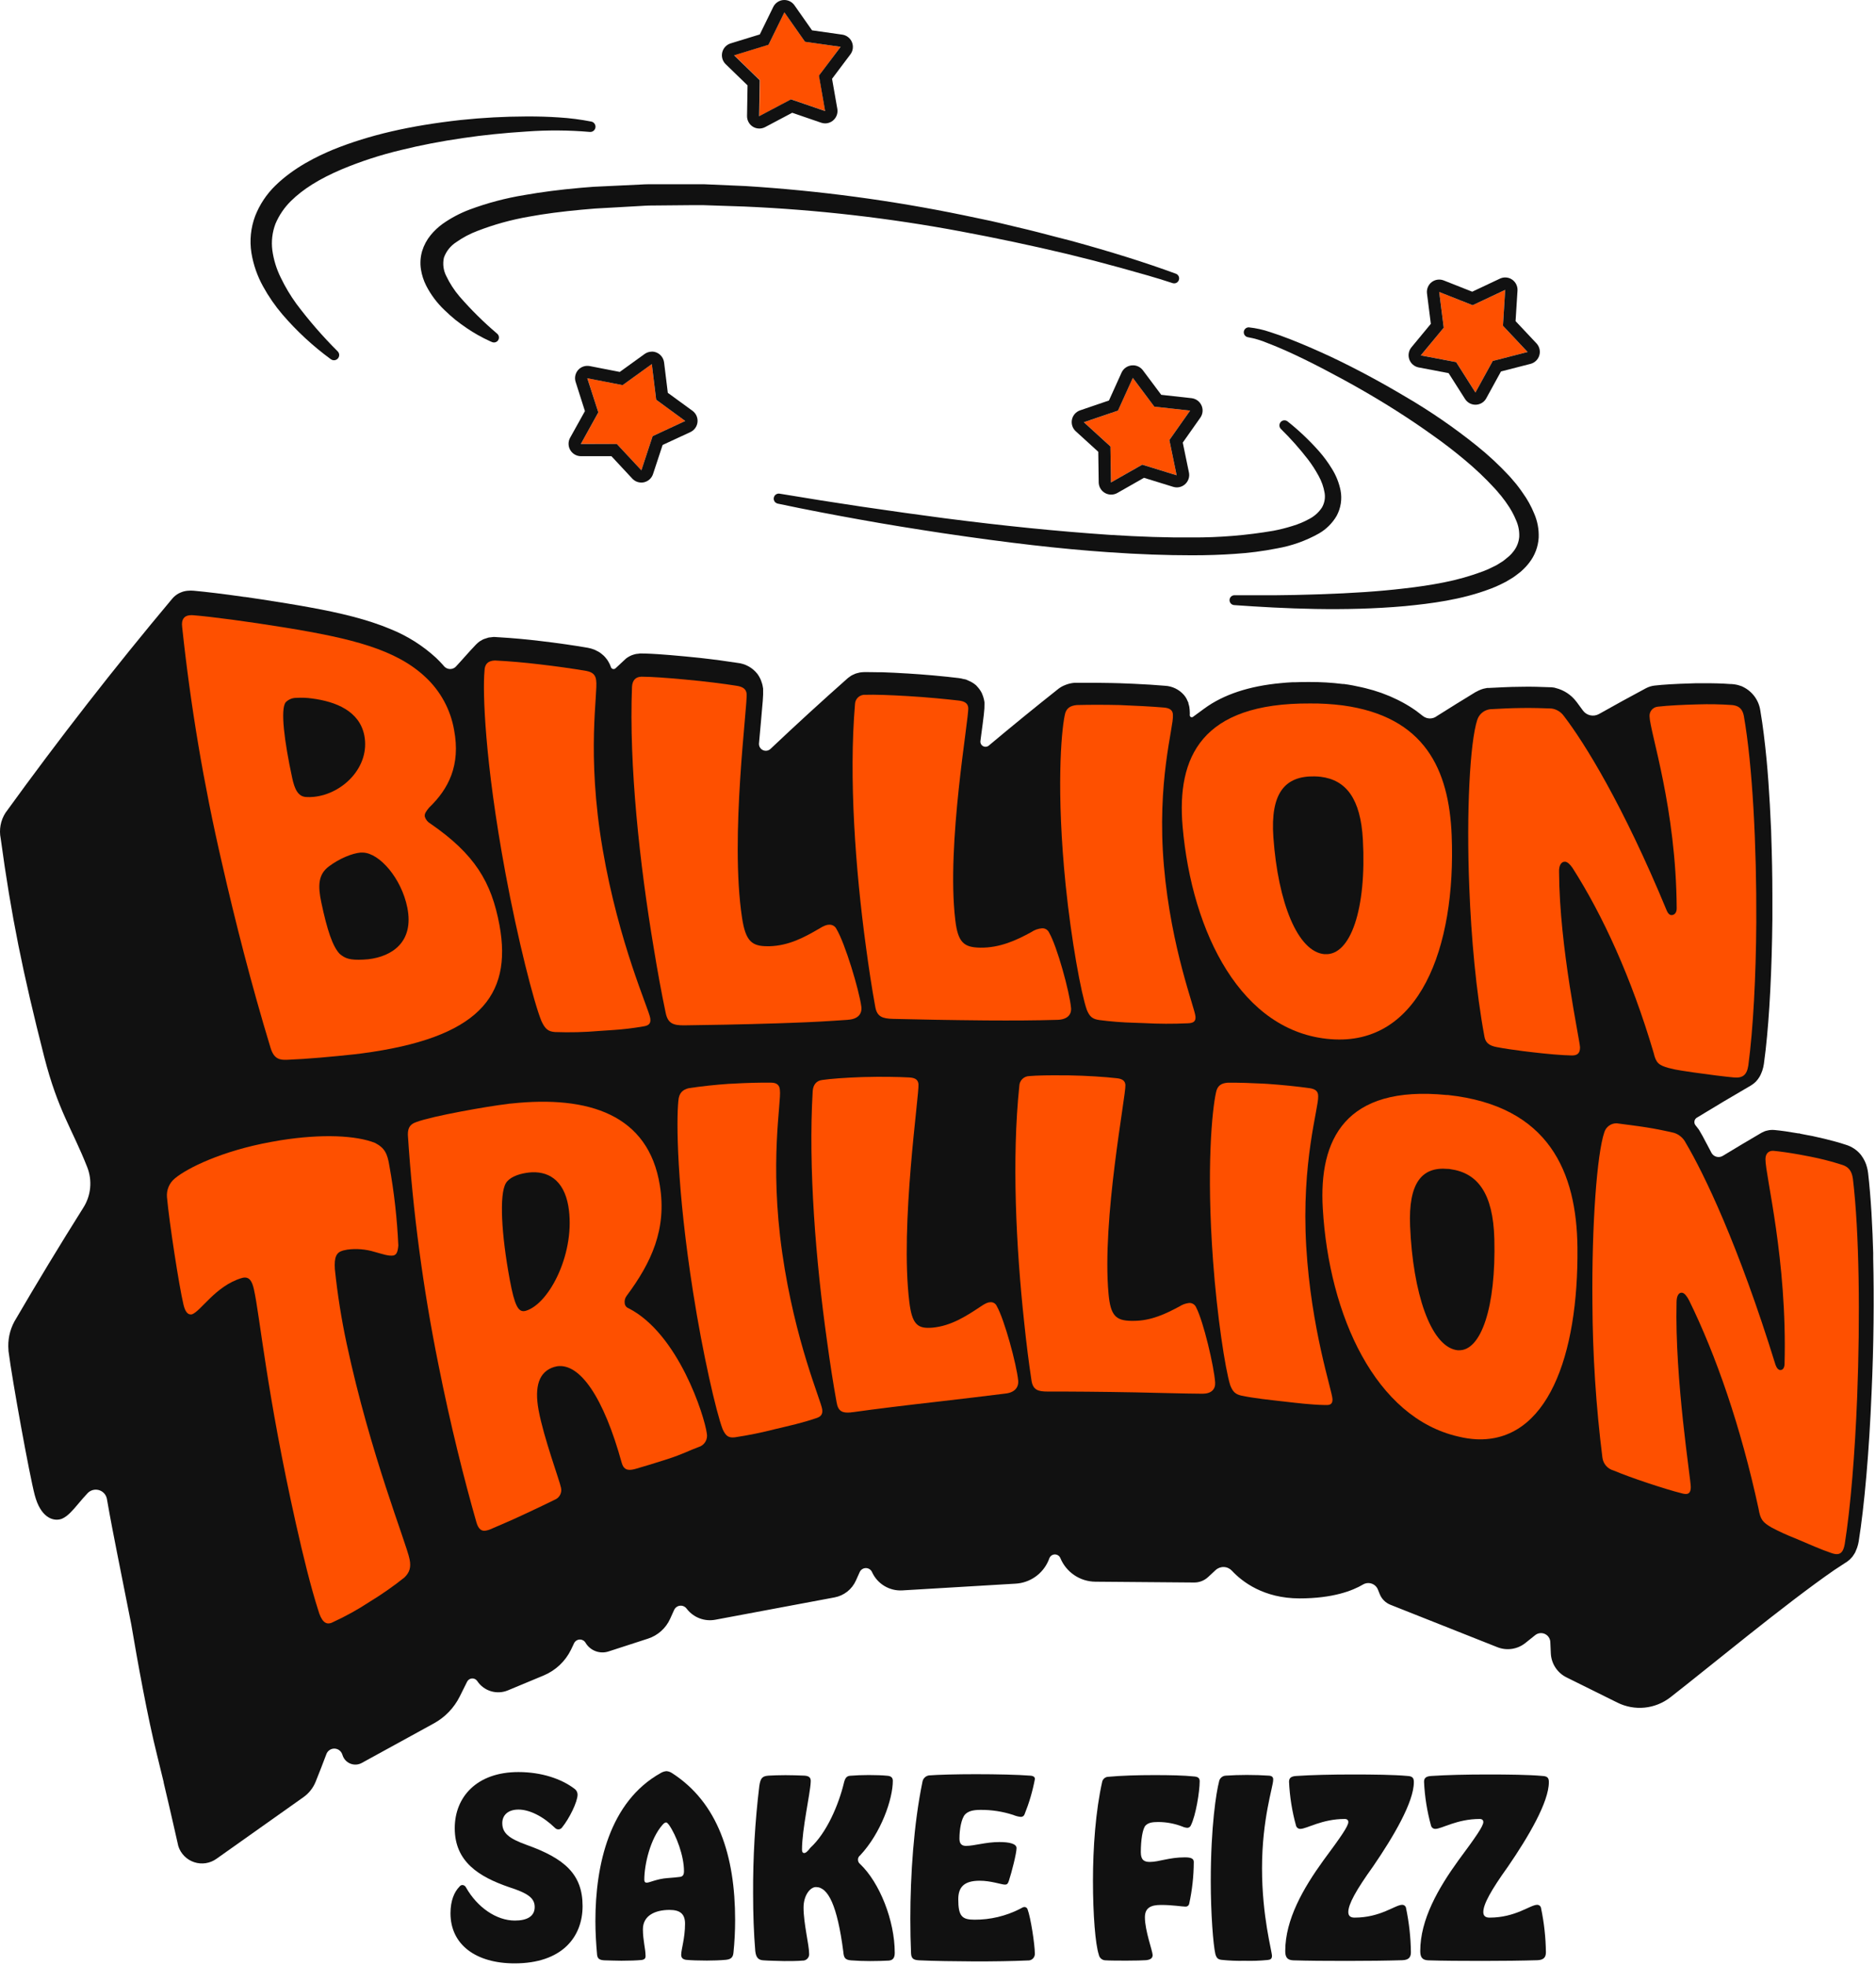 <svg width="313" height="328" viewBox="0 0 313 328" fill="none" xmlns="http://www.w3.org/2000/svg">
<path d="M86.507 301.923C84.647 301.923 83.803 302.959 83.803 304.182C83.803 305.876 84.969 306.772 87.839 307.808C94.174 310.072 97.2 312.693 97.2 318.018C97.2 323.23 93.729 327.586 85.86 327.586C79.364 327.586 75.162 324.437 75.162 319.231C75.162 317.091 75.81 315.641 76.654 314.791C76.708 314.71 76.78 314.643 76.865 314.594C76.949 314.546 77.044 314.517 77.141 314.511C77.269 314.516 77.394 314.557 77.501 314.628C77.608 314.699 77.693 314.799 77.747 314.915C79.643 318.262 82.834 320.443 85.901 320.443C87.973 320.443 89.211 319.717 89.211 318.184C89.211 316.651 87.999 315.858 84.953 314.874C79.907 313.138 75.872 310.636 75.872 305.031C75.872 299.825 79.545 295.665 86.487 295.665C90.362 295.665 93.672 296.799 95.847 298.452C96.005 298.561 96.134 298.705 96.224 298.874C96.314 299.042 96.362 299.23 96.365 299.421C96.365 300.633 94.993 303.415 93.775 304.912C93.706 305.008 93.615 305.087 93.51 305.143C93.404 305.199 93.288 305.23 93.169 305.233C93.064 305.232 92.959 305.21 92.862 305.168C92.766 305.126 92.678 305.066 92.605 304.99C90.579 303.021 88.32 301.923 86.507 301.923Z" fill="#111111"/>
<path d="M100.872 327.079C100.106 327.037 99.702 326.877 99.619 326.146C99.458 324.333 99.339 322.473 99.339 320.536C99.339 311.092 101.717 300.602 110.218 295.836C110.512 295.657 110.843 295.547 111.187 295.515C111.521 295.535 111.843 295.646 112.119 295.836C119.786 300.762 122.651 309.6 122.651 320.339C122.653 322.171 122.56 324.003 122.371 325.825C122.288 326.675 121.853 326.913 121.076 326.996C120.149 327.079 119.004 327.12 117.931 327.12C116.595 327.12 115.305 327.079 114.461 326.996C113.943 326.913 113.652 326.675 113.652 326.146C113.652 325.261 114.295 323.406 114.295 320.966C114.295 319.355 113.492 318.666 111.705 318.666C109.322 318.666 107.265 319.598 107.265 321.898C107.265 323.712 107.705 325.209 107.705 326.255C107.747 326.701 107.586 326.939 107.063 327.022C106.172 327.105 104.991 327.146 103.67 327.146C102.649 327.12 101.8 327.12 100.872 327.079ZM111.373 313.356C112.342 313.273 112.989 313.232 113.476 313.154C113.963 313.076 114.119 312.75 114.119 312.185C114.119 309.642 112.829 306.212 111.617 304.477C111.414 304.233 111.295 304.073 111.135 304.073C110.974 304.073 110.772 304.192 110.529 304.477C108.508 306.777 107.498 311.056 107.498 313.636C107.498 313.998 107.664 314.123 107.902 314.123C108.379 314.123 109.627 313.475 111.373 313.356Z" fill="#111111"/>
<path d="M127.386 327.079C126.577 327.037 126.137 326.675 126.013 325.525C125.769 322.619 125.65 319.308 125.65 315.957C125.621 309.954 125.967 303.956 126.686 297.996C126.888 296.623 127.204 296.344 128.24 296.261C129.007 296.219 130.012 296.183 131.064 296.183C132.115 296.183 133.136 296.219 134.172 296.261C134.939 296.302 135.343 296.546 135.26 297.354C135.182 299.25 133.809 305.181 133.809 308.611C133.809 308.979 133.928 309.175 134.172 309.175C134.415 309.175 134.737 308.937 135.208 308.29C137.912 305.829 139.927 301.146 140.818 297.411C141.02 296.608 141.3 296.323 141.854 296.281C142.782 296.204 143.875 296.162 144.963 296.162C146.133 296.162 147.263 296.204 148.029 296.281C148.677 296.323 148.962 296.608 148.962 297.131C148.962 300.156 147.024 305.808 143.512 309.564C143.396 309.646 143.301 309.756 143.238 309.883C143.175 310.011 143.144 310.152 143.15 310.294C143.15 310.435 143.183 310.574 143.246 310.7C143.309 310.825 143.4 310.935 143.512 311.02C146.74 314.086 149.283 320.422 149.283 325.83C149.283 326.68 148.962 327.084 148.247 327.125C147.403 327.167 146.392 327.203 145.18 327.203C144.144 327.203 143.041 327.167 141.994 327.084C140.948 327.001 140.782 326.597 140.699 325.628C139.694 317.884 138.156 314.853 136.14 314.853C135.172 314.853 134.068 316.226 134.068 318.283C134.068 320.909 134.996 324.54 134.996 325.913C135.018 326.07 135.004 326.231 134.956 326.382C134.909 326.533 134.828 326.672 134.719 326.788C134.611 326.904 134.479 326.995 134.331 327.053C134.183 327.112 134.025 327.136 133.866 327.125C133.017 327.203 131.965 327.203 130.836 327.203C129.567 327.157 128.313 327.157 127.386 327.079Z" fill="#111111"/>
<path d="M153.417 327.079C152.526 327.037 152.044 326.877 152.003 325.908C151.925 324.131 151.884 322.152 151.884 320.096C151.884 312.91 152.448 304.353 153.899 297.333C153.936 297.055 154.063 296.796 154.26 296.596C154.457 296.396 154.714 296.266 154.992 296.224C156.484 296.105 159.592 296.022 162.819 296.022C166.332 296.022 169.885 296.105 171.901 296.266C172.507 296.307 172.667 296.551 172.667 296.831C172.289 298.839 171.713 300.805 170.947 302.7C170.905 302.835 170.819 302.952 170.703 303.033C170.586 303.113 170.446 303.153 170.305 303.145C169.873 303.1 169.451 302.99 169.051 302.819C167.292 302.247 165.452 301.962 163.602 301.975C162.27 301.975 161.529 302.213 161.011 302.741C160.405 303.425 160.079 305.202 160.079 306.777C160.079 307.621 160.447 307.984 161.172 307.984C162.581 307.984 164.441 307.342 166.741 307.342C168.393 307.342 169.606 307.621 169.606 308.352C169.606 309.196 168.798 312.387 168.316 313.838C168.155 314.325 167.995 314.444 167.668 314.444C167.104 314.444 165.327 313.796 163.472 313.796C160.809 313.796 159.882 314.889 159.882 316.905C159.882 319.733 160.524 320.298 162.581 320.298C165.216 320.312 167.817 319.696 170.165 318.5C170.569 318.298 170.683 318.179 170.932 318.179C171.05 318.181 171.165 318.222 171.258 318.295C171.351 318.368 171.419 318.469 171.45 318.583C171.968 319.956 172.657 324.432 172.657 325.97C172.662 326.124 172.636 326.276 172.578 326.419C172.521 326.561 172.434 326.689 172.323 326.796C172.213 326.903 172.081 326.985 171.937 327.037C171.793 327.089 171.639 327.111 171.486 327.1C168.865 327.219 165.757 327.26 162.768 327.26C159.229 327.239 155.836 327.198 153.417 327.079Z" fill="#111111"/>
<path d="M184.494 327.079C184.215 327.087 183.941 326.994 183.726 326.815C183.51 326.637 183.367 326.386 183.323 326.11C182.759 324.411 182.355 319.531 182.355 313.796C182.355 308.31 182.795 302.135 183.909 297.219C183.976 296.997 184.114 296.803 184.3 296.665C184.487 296.527 184.713 296.452 184.945 296.452C187.126 296.25 189.83 296.173 192.534 296.173C195.124 296.173 197.455 296.209 199.357 296.411C200.04 296.494 200.16 296.815 200.16 297.219C200.16 298.877 199.517 302.954 198.668 304.606C198.616 304.713 198.535 304.803 198.436 304.866C198.336 304.93 198.221 304.966 198.103 304.969C197.823 304.952 197.549 304.883 197.295 304.767C195.995 304.261 194.613 304.001 193.218 304C192.208 304 191.607 304.125 191.146 304.565C190.628 305.083 190.338 307.026 190.338 309.046C190.338 310.336 190.902 310.662 191.83 310.662C193.384 310.662 195.021 309.896 197.683 309.896C198.719 309.896 199.175 310.098 199.175 310.662C199.167 313.019 198.909 315.369 198.403 317.671C198.371 317.804 198.293 317.921 198.183 318.003C198.074 318.084 197.939 318.124 197.802 318.117C197.238 318.117 195.622 317.837 193.726 317.837C191.99 317.837 191.021 318.319 191.021 319.909C191.021 322.126 192.311 325.556 192.311 326.203C192.311 326.721 191.949 326.97 191.223 327.053C190.819 327.094 189.327 327.131 187.913 327.131C186.499 327.131 185.017 327.12 184.494 327.079Z" fill="#111111"/>
<path d="M207.656 327.157C206.362 327.186 205.068 327.132 203.781 326.996C203.216 326.913 202.978 326.716 202.776 326.027C202.413 324.473 202.009 319.246 202.009 313.879C202.009 304.715 202.936 298.986 203.382 297.302C203.418 297.031 203.545 296.78 203.743 296.592C203.941 296.403 204.197 296.288 204.47 296.266C205.599 296.188 206.811 296.147 208.018 296.147C209.313 296.147 210.608 296.188 211.733 296.266C212.219 296.307 212.463 296.509 212.422 296.991C212.422 298.084 210.562 303.451 210.562 311.724C210.562 319.8 212.22 325.53 212.22 326.338C212.22 326.82 211.976 326.98 211.494 327.022C210.219 327.148 208.937 327.193 207.656 327.157Z" fill="#111111"/>
<path d="M215.768 327.079C214.732 327.037 214.437 326.514 214.437 325.525C214.437 320.277 217.426 315.071 220.814 310.388C223.72 306.471 224.958 304.689 224.958 304.011C224.958 303.689 224.756 303.493 224.352 303.493C220.56 303.493 218.016 305.145 216.965 305.145C216.803 305.152 216.645 305.104 216.513 305.011C216.382 304.917 216.285 304.782 216.24 304.627C215.575 302.23 215.182 299.766 215.069 297.281C215.069 296.634 215.431 296.354 216.359 296.313C218.7 296.152 222.212 296.069 225.683 296.069C229.154 296.069 232.584 296.111 234.806 296.313C235.692 296.354 235.894 296.675 235.894 297.349C235.894 300.659 232.506 306.43 229.071 311.439C226.206 315.433 224.958 317.733 224.958 319.023C224.958 319.629 225.279 319.951 225.994 319.951C230.356 319.951 232.775 317.816 233.946 317.816C234.105 317.814 234.259 317.87 234.378 317.974C234.498 318.079 234.574 318.224 234.594 318.381C235.1 320.798 235.371 323.258 235.402 325.727C235.402 326.53 235.075 327.017 233.987 327.058C231.527 327.136 228.092 327.177 224.746 327.177C221.399 327.177 218.089 327.157 215.768 327.079Z" fill="#111111"/>
<path d="M238.292 327.079C237.256 327.037 236.961 326.514 236.961 325.525C236.961 320.277 239.95 315.071 243.338 310.388C246.244 306.471 247.482 304.689 247.482 304.011C247.482 303.689 247.28 303.493 246.876 303.493C243.084 303.493 240.541 305.145 239.489 305.145C239.328 305.152 239.169 305.104 239.037 305.011C238.906 304.917 238.81 304.782 238.764 304.627C238.099 302.23 237.706 299.766 237.593 297.281C237.593 296.634 237.956 296.354 238.883 296.313C241.224 296.152 244.737 296.069 248.208 296.069C251.678 296.069 255.108 296.111 257.33 296.313C258.216 296.354 258.418 296.675 258.418 297.349C258.418 300.659 255.03 306.43 251.596 311.439C248.731 315.433 247.482 317.733 247.482 319.023C247.482 319.629 247.804 319.951 248.518 319.951C252.88 319.951 255.3 317.816 256.47 317.816C256.629 317.814 256.783 317.87 256.902 317.974C257.022 318.079 257.099 318.224 257.118 318.381C257.624 320.798 257.895 323.258 257.926 325.727C257.926 326.53 257.6 327.017 256.512 327.058C254.051 327.136 250.616 327.177 247.27 327.177C243.923 327.177 240.587 327.157 238.292 327.079Z" fill="#111111"/>
<path d="M312.532 209.982C312.532 209.66 312.532 209.35 312.532 209.034C312.501 207.977 312.465 206.941 312.424 205.925C312.372 204.672 312.311 203.463 312.242 202.299C312.092 199.864 311.906 197.637 311.678 195.694C311.638 195.392 311.581 195.093 311.507 194.798C311.328 194.079 311.01 193.403 310.569 192.809L310.496 192.7C309.84 191.886 308.951 191.291 307.948 190.995C307.43 190.814 306.777 190.628 306.104 190.441C305.01 190.141 303.778 189.845 302.477 189.566L301.488 189.379C301.161 189.312 300.825 189.244 300.504 189.187C300.409 189.173 300.316 189.145 300.229 189.105H300.048C298.494 188.83 297.105 188.633 296.064 188.54C295.835 188.519 295.604 188.519 295.375 188.54L295.142 188.571C294.998 188.592 294.856 188.623 294.717 188.664L294.453 188.742C294.315 188.794 294.182 188.856 294.054 188.928C294.003 188.946 293.955 188.968 293.909 188.996C291.743 190.26 289.588 191.545 287.444 192.85C287.286 192.947 287.11 193.01 286.927 193.036C286.744 193.062 286.557 193.051 286.379 193.002C286.2 192.954 286.033 192.869 285.889 192.754C285.744 192.639 285.625 192.495 285.537 192.332L285.423 192.109C285.211 191.695 285.004 191.306 284.812 190.944C284.766 190.861 284.724 190.778 284.677 190.7C284.491 190.343 284.31 190.016 284.159 189.716L284.092 189.586C283.854 189.167 283.647 188.804 283.46 188.493L282.875 187.737C282.801 187.642 282.748 187.532 282.72 187.415C282.692 187.298 282.689 187.176 282.711 187.058C282.733 186.94 282.779 186.827 282.848 186.728C282.916 186.629 283.005 186.546 283.108 186.483C286.109 184.649 289.126 182.854 292.158 181.096C292.174 181.085 292.19 181.073 292.205 181.059C292.449 180.914 292.675 180.74 292.878 180.541C292.924 180.499 292.967 180.454 293.008 180.407C293.179 180.228 293.332 180.032 293.463 179.821C293.515 179.749 293.562 179.671 293.608 179.593C293.729 179.375 293.832 179.148 293.919 178.915C293.956 178.822 293.997 178.733 294.028 178.635C294.147 178.275 294.235 177.906 294.292 177.532C294.396 176.786 294.494 175.978 294.588 175.175C295.24 169.398 295.624 161.788 295.712 153.339C295.712 152.039 295.712 150.749 295.712 149.464C295.712 146.061 295.639 142.73 295.53 139.559C295.53 138.808 295.473 138.067 295.442 137.337C295.401 136.301 295.349 135.265 295.292 134.301C295.147 131.644 294.966 129.121 294.748 126.8C294.603 125.281 294.446 123.849 294.277 122.506C294.194 121.848 294.111 121.216 294.023 120.604C293.914 119.879 293.805 119.18 293.696 118.532C293.571 117.693 293.243 116.897 292.741 116.213C292.239 115.529 291.579 114.978 290.816 114.606C290.718 114.559 290.625 114.507 290.521 114.466H290.485C290.256 114.381 290.022 114.31 289.785 114.253C289.478 114.187 289.167 114.145 288.853 114.129H288.656C287.402 114.031 285.807 113.984 284.066 113.999H282.927L282.144 114.025C279.554 114.098 277.482 114.222 276.083 114.383C275.565 114.439 275.062 114.594 274.602 114.839C271.98 116.241 269.371 117.674 266.774 119.138C266.331 119.384 265.813 119.458 265.318 119.347C264.824 119.236 264.387 118.948 264.091 118.537L264.029 118.449C263.656 117.931 263.324 117.481 263.055 117.128L263.003 117.066C262.15 115.938 260.936 115.137 259.563 114.797C259.487 114.77 259.409 114.748 259.33 114.73C259.154 114.699 258.993 114.678 258.812 114.663H258.558C257.848 114.631 257.087 114.606 256.289 114.59C255.491 114.574 254.564 114.559 253.699 114.59C252.715 114.59 251.751 114.626 250.793 114.668C249.969 114.699 249.145 114.74 248.316 114.787C248.244 114.787 248.177 114.787 248.109 114.787C247.718 114.843 247.335 114.947 246.969 115.098C246.777 115.174 246.59 115.264 246.41 115.367C246.327 115.414 246.244 115.44 246.167 115.486C244.022 116.792 241.884 118.118 239.753 119.465C239.418 119.729 239.004 119.873 238.577 119.873C238.15 119.873 237.736 119.729 237.401 119.465C237.054 119.185 235.847 118.268 235.847 118.31L235.785 118.263C235.031 117.756 234.245 117.297 233.433 116.89L233.091 116.719C232.299 116.329 231.487 115.983 230.656 115.683L230.496 115.621C229.607 115.306 228.703 115.036 227.787 114.813L227.165 114.668C226.212 114.45 225.238 114.258 224.222 114.124H224.031C222.183 113.894 220.323 113.783 218.462 113.792C217.654 113.792 216.84 113.792 216.022 113.834H215.582C214.963 113.865 214.347 113.911 213.732 113.974C208.438 114.455 204.133 115.88 200.952 118.206L199.025 119.62C198.973 119.653 198.914 119.672 198.852 119.673C198.791 119.675 198.73 119.659 198.677 119.629C198.623 119.599 198.579 119.554 198.55 119.501C198.52 119.447 198.505 119.386 198.507 119.325V119.278C198.521 119.106 198.521 118.933 198.507 118.76C198.505 118.524 198.484 118.289 198.445 118.056C198.442 118.035 198.442 118.014 198.445 117.994C198.402 117.781 198.347 117.572 198.279 117.367C198.279 117.336 198.279 117.299 198.279 117.263C198.214 117.098 198.14 116.937 198.056 116.781C198.025 116.719 198.005 116.647 197.968 116.584C197.849 116.367 197.708 116.163 197.549 115.973C197.153 115.514 196.668 115.14 196.125 114.873C195.581 114.606 194.988 114.452 194.383 114.419C192.881 114.29 191.151 114.176 189.037 114.082C188.333 114.051 187.592 114.02 186.799 113.994L185.354 113.958L183.09 113.927H182.997C182.142 113.927 181.303 113.927 180.484 113.927C180.163 113.927 179.837 113.927 179.521 113.927H179.236C178.774 113.969 178.319 114.071 177.884 114.233L177.703 114.305C177.319 114.45 176.958 114.649 176.63 114.896C172.707 118.004 168.823 121.171 164.98 124.396C164.848 124.508 164.685 124.577 164.513 124.594C164.342 124.611 164.169 124.576 164.017 124.493C163.866 124.41 163.743 124.283 163.665 124.129C163.587 123.975 163.558 123.801 163.581 123.63C163.628 123.272 163.664 123.008 163.664 122.977C164.125 119.558 164.285 118.315 164.254 117.507C164.254 117.393 164.254 117.284 164.254 117.175C164.189 116.697 164.058 116.23 163.866 115.787C163.866 115.73 163.824 115.678 163.799 115.626C163.627 115.28 163.409 114.96 163.151 114.673C163.065 114.562 162.971 114.456 162.871 114.357C162.496 114.026 162.066 113.761 161.602 113.575C161.452 113.512 161.322 113.435 161.162 113.378C161.001 113.321 160.913 113.336 160.799 113.305C160.517 113.226 160.23 113.169 159.939 113.134C158.903 113.005 157.39 112.844 155.676 112.689L153.521 112.513L151.386 112.368H151.345C149.863 112.274 148.465 112.207 147.258 112.166H146.708C145.994 112.166 145.377 112.134 144.849 112.14H144.186C143.927 112.145 143.669 112.169 143.414 112.212L143.232 112.264C143.042 112.302 142.855 112.354 142.673 112.419L142.502 112.502C142.323 112.574 142.15 112.659 141.984 112.756C141.925 112.795 141.868 112.836 141.813 112.88C141.695 112.954 141.583 113.035 141.476 113.124C137.118 116.982 132.809 120.926 128.551 124.956C128.383 125.114 128.172 125.217 127.944 125.252C127.717 125.287 127.484 125.253 127.276 125.153C127.069 125.053 126.896 124.893 126.782 124.693C126.667 124.493 126.616 124.263 126.634 124.034C126.743 122.791 126.847 121.635 126.945 120.589C127.246 117.273 127.365 115.984 127.323 115.155C127.321 115.112 127.321 115.068 127.323 115.025C127.323 114.906 127.323 114.797 127.287 114.694C127.168 113.875 126.849 113.097 126.36 112.43C125.953 111.913 125.446 111.484 124.869 111.169C124.292 110.854 123.657 110.659 123.003 110.596C121.537 110.363 119.221 110.042 116.787 109.772L116.336 109.726L114.316 109.524C112.445 109.347 110.959 109.223 109.752 109.145H109.721L108.684 109.083C107.975 109.047 107.384 109.031 106.887 109.031H106.84C106.757 109.031 106.685 109.031 106.602 109.063C106.44 109.069 106.279 109.087 106.12 109.114C105.996 109.14 105.877 109.176 105.758 109.208C105.638 109.239 105.524 109.275 105.41 109.322C105.306 109.363 105.204 109.41 105.105 109.461C104.987 109.519 104.873 109.583 104.763 109.653C104.67 109.715 104.576 109.777 104.488 109.845L104.447 109.876L102.696 111.508C102.639 111.56 102.57 111.598 102.495 111.617C102.421 111.637 102.342 111.638 102.267 111.62C102.192 111.602 102.122 111.566 102.064 111.515C102.006 111.464 101.962 111.399 101.934 111.326C101.888 111.197 101.841 111.067 101.784 110.933C101.727 110.798 101.701 110.767 101.66 110.679C101.618 110.591 101.525 110.425 101.447 110.295C101.37 110.166 101.333 110.119 101.271 110.031C101.209 109.943 101.08 109.783 100.971 109.658C100.862 109.534 100.826 109.493 100.738 109.41C100.61 109.288 100.475 109.174 100.334 109.068C100.24 108.995 100.152 108.923 100.049 108.855C99.866 108.741 99.675 108.639 99.479 108.55C99.375 108.503 99.287 108.446 99.178 108.399C98.831 108.263 98.472 108.159 98.106 108.089C95.785 107.685 93.06 107.291 90.18 106.954C87.792 106.664 85.518 106.462 83.326 106.332C83.073 106.332 82.808 106.291 82.549 106.281H82.301C82.127 106.293 81.954 106.315 81.783 106.348C81.684 106.348 81.576 106.348 81.477 106.389C81.301 106.433 81.128 106.489 80.959 106.555C80.876 106.586 80.783 106.602 80.705 106.638C80.512 106.724 80.326 106.826 80.151 106.944C80.115 106.944 80.068 106.985 80.032 107.011C79.825 107.157 79.632 107.321 79.457 107.503C79.436 107.527 79.413 107.549 79.389 107.571C77.913 109.125 77.478 109.695 76.017 111.269C75.882 111.394 75.724 111.489 75.551 111.55C75.378 111.61 75.194 111.635 75.011 111.623C74.829 111.61 74.65 111.56 74.487 111.476C74.325 111.392 74.18 111.276 74.064 111.135L73.893 110.933C73.536 110.534 73.157 110.145 72.764 109.767C70.539 107.721 67.962 106.095 65.159 104.965C61.279 103.333 56.761 102.261 51.69 101.339C50.426 101.105 49.1 100.883 47.789 100.665C46.364 100.432 44.966 100.209 43.608 100.002L40.894 99.603H40.806C37.231 99.085 34.201 98.733 32.383 98.567C32.023 98.529 31.66 98.529 31.3 98.567H31.264C30.998 98.594 30.736 98.648 30.481 98.728C30.347 98.769 30.222 98.831 30.088 98.883C29.953 98.935 29.896 98.966 29.808 99.013C29.643 99.104 29.486 99.208 29.337 99.323L29.233 99.401C29.06 99.542 28.901 99.698 28.756 99.867C19.128 111.351 9.848 123.265 0.917 135.612C0.1 136.884 -0.186 138.426 0.119 139.907C1.855 152.707 3.797 162.291 7.372 176.314C9.682 185.333 12.034 188.333 14.557 194.746C14.985 195.84 15.15 197.02 15.039 198.19C14.927 199.36 14.542 200.487 13.915 201.48C9.988 207.721 6.151 214.057 2.404 220.487C1.614 221.945 1.27 223.602 1.414 225.253C1.414 225.367 1.414 225.486 1.445 225.606C2.005 230.076 4.916 246.151 5.802 249.477C6.766 253.103 8.755 253.87 10.164 253.46C10.247 253.434 10.328 253.403 10.408 253.367C11.35 252.937 12.153 251.979 13.086 250.875C13.557 250.311 14.08 249.699 14.64 249.109C14.882 248.864 15.186 248.689 15.52 248.605C15.854 248.521 16.205 248.529 16.535 248.63C16.864 248.731 17.16 248.92 17.389 249.177C17.619 249.434 17.773 249.749 17.836 250.088C17.971 250.839 18.116 251.642 18.271 252.533C18.67 254.771 20.084 261.92 21.898 271.017C22.934 277.14 24.628 286.558 26.203 292.826C26.56 294.251 26.938 295.8 27.306 297.338V297.421C28.575 302.747 29.735 307.989 29.751 308.025C29.95 308.65 30.293 309.219 30.754 309.684C31.215 310.15 31.78 310.5 32.403 310.705C33.025 310.911 33.687 310.965 34.335 310.865C34.982 310.765 35.597 310.513 36.128 310.129L50.633 299.851C51.539 299.208 52.242 298.32 52.659 297.292C53.177 296.028 53.861 294.24 54.461 292.66C54.561 292.393 54.74 292.163 54.974 292C55.209 291.837 55.487 291.75 55.772 291.75C56.057 291.75 56.336 291.837 56.57 292C56.804 292.163 56.983 292.393 57.083 292.66L57.228 293.054C57.349 293.341 57.529 293.599 57.756 293.812C57.983 294.025 58.251 294.188 58.545 294.291C58.838 294.395 59.15 294.436 59.46 294.412C59.77 294.388 60.072 294.299 60.346 294.152L72.396 287.542C74.263 286.516 75.77 284.943 76.716 283.035L77.934 280.59C78.01 280.436 78.125 280.304 78.268 280.208C78.412 280.113 78.577 280.057 78.749 280.046C78.921 280.035 79.093 280.069 79.247 280.146C79.401 280.222 79.532 280.338 79.628 280.481C80.167 281.293 80.972 281.893 81.905 282.176C82.838 282.46 83.841 282.41 84.741 282.035L90.709 279.549C92.699 278.718 94.319 277.192 95.267 275.254L95.785 274.161C95.871 273.985 96.003 273.836 96.167 273.729C96.331 273.623 96.521 273.562 96.717 273.555C96.912 273.547 97.106 273.593 97.278 273.687C97.45 273.781 97.593 273.92 97.692 274.089C98.07 274.731 98.656 275.225 99.353 275.49C100.05 275.754 100.816 275.774 101.525 275.544L108.115 273.405C108.927 273.141 109.675 272.71 110.311 272.14C110.947 271.57 111.457 270.873 111.808 270.095L112.466 268.639C112.549 268.445 112.682 268.276 112.85 268.149C113.019 268.022 113.217 267.941 113.427 267.915C113.636 267.888 113.849 267.916 114.044 267.997C114.239 268.078 114.409 268.208 114.538 268.375L114.647 268.509C115.199 269.198 115.928 269.724 116.755 270.03C117.583 270.337 118.478 270.413 119.346 270.25L139.238 266.525C140.015 266.379 140.745 266.046 141.366 265.557C141.986 265.067 142.479 264.434 142.802 263.712L143.429 262.319C143.515 262.115 143.659 261.941 143.844 261.819C144.028 261.696 144.244 261.631 144.465 261.631C144.687 261.631 144.903 261.696 145.087 261.819C145.271 261.941 145.416 262.115 145.501 262.319C145.939 263.275 146.655 264.077 147.557 264.619C148.458 265.161 149.502 265.417 150.552 265.355L169.455 264.23C170.637 264.161 171.776 263.763 172.744 263.081C173.711 262.399 174.469 261.461 174.931 260.371L175.092 259.962C175.167 259.782 175.294 259.629 175.456 259.522C175.619 259.414 175.809 259.357 176.003 259.357C176.198 259.357 176.388 259.414 176.551 259.522C176.713 259.629 176.84 259.782 176.915 259.962C177.392 261.119 178.199 262.11 179.235 262.811C180.272 263.512 181.492 263.892 182.743 263.904L199.217 264.039C200.089 264.049 200.931 263.722 201.569 263.127L202.817 261.967C203.003 261.794 203.221 261.661 203.459 261.573C203.697 261.486 203.95 261.446 204.203 261.457C204.457 261.467 204.705 261.528 204.935 261.635C205.165 261.742 205.371 261.893 205.542 262.081C207.241 263.899 210.831 266.691 216.825 266.691C222.383 266.691 225.668 265.406 227.408 264.376C227.624 264.247 227.866 264.167 228.116 264.141C228.366 264.116 228.619 264.145 228.856 264.227C229.094 264.309 229.311 264.441 229.492 264.615C229.673 264.79 229.814 265.001 229.905 265.235L230.201 265.976C230.362 266.378 230.603 266.742 230.909 267.047C231.216 267.353 231.581 267.593 231.983 267.753L249.839 274.835C250.61 275.139 251.447 275.233 252.265 275.11C253.084 274.986 253.856 274.648 254.502 274.13L256.108 272.845C256.332 272.657 256.604 272.536 256.894 272.496C257.184 272.455 257.479 272.498 257.746 272.618C258.013 272.738 258.24 272.931 258.402 273.175C258.564 273.418 258.654 273.703 258.662 273.995L258.745 275.845C258.78 276.683 259.039 277.497 259.494 278.202C259.949 278.907 260.585 279.478 261.335 279.854L269.851 284.076C271.257 284.778 272.833 285.068 274.397 284.912C275.961 284.756 277.449 284.161 278.689 283.196C285.097 278.217 297.794 267.655 306.047 261.956C306.767 261.485 307.492 261.003 308.207 260.542L308.357 260.423L308.549 260.267L308.637 260.195L308.746 260.076C308.857 259.973 308.961 259.862 309.056 259.744C309.124 259.661 309.181 259.558 309.248 259.464C309.315 259.371 309.414 259.226 309.486 259.092C309.559 258.957 309.637 258.765 309.709 258.573C309.782 258.382 309.807 258.356 309.849 258.232C309.964 257.894 310.053 257.547 310.113 257.195C311.061 251.243 311.859 242.219 312.263 232.33C312.62 224.43 312.698 216.726 312.532 209.982ZM151.723 196.787C151.831 196.946 151.962 197.087 152.112 197.207C151.963 197.086 151.832 196.945 151.723 196.787C151.723 197.082 151.682 197.378 151.666 197.668C151.687 197.378 151.702 197.082 151.723 196.787Z" fill="#111111"/>
<path d="M299.654 191.741H299.711L300.105 191.809L299.317 191.674L299.654 191.741Z" fill="#111111"/>
<path d="M291.676 176.957C291.78 176.2 291.873 175.402 291.966 174.558C291.873 175.397 291.78 176.2 291.676 176.957Z" fill="#111111"/>
<path d="M259.014 117.434C258.947 117.434 258.874 117.434 258.801 117.403L259.014 117.434Z" fill="#111111"/>
<path d="M223.73 116.843H224.005L223.585 116.802L223.73 116.843Z" fill="#111111"/>
<path d="M106.913 112.109C106.946 112.106 106.978 112.106 107.011 112.109C106.888 112.115 106.767 112.136 106.649 112.171C106.735 112.144 106.823 112.123 106.913 112.109Z" fill="#111111"/>
<path d="M82.544 109.389C82.386 109.404 82.23 109.433 82.078 109.477C82.23 109.432 82.386 109.402 82.544 109.389Z" fill="#111111"/>
<path d="M289.449 117.714C290.241 117.895 290.759 118.408 290.956 119.48C292.407 127.733 293.09 141.186 293.028 153.894C292.971 162.923 292.51 171.704 291.697 177.775C291.453 179.365 290.77 179.909 289.262 179.77C287.755 179.63 285.05 179.293 282.642 178.946C281.937 178.842 281.258 178.749 280.632 178.645C279.885 178.536 279.145 178.386 278.414 178.195C276.746 177.728 276.285 177.35 275.902 175.667C272.193 163.115 267.396 152.681 262.366 144.812C261.905 144.149 261.521 143.828 261.159 143.776C260.382 143.735 260.086 144.559 260.122 145.465C260.169 158.084 263.619 173.683 263.619 174.77C263.619 175.858 263.039 176.138 262.122 176.097C260.604 176.071 258.169 175.858 255.807 175.579L254.15 175.382C252.471 175.169 250.912 174.936 249.7 174.703C248.487 174.47 247.85 173.999 247.669 172.957C246.27 165.399 245.472 156.479 245.146 148.138C244.628 135.415 245.26 123.837 246.467 120.123C246.618 119.646 246.902 119.224 247.288 118.906C247.673 118.588 248.141 118.388 248.638 118.33C250.238 118.237 252.077 118.149 253.922 118.128C255.683 118.102 257.439 118.159 258.801 118.211C258.888 118.218 258.975 118.23 259.06 118.247C259.816 118.406 260.484 118.845 260.931 119.475C264.313 123.873 270.773 134.224 278.119 152.008C278.337 152.453 278.544 152.635 278.808 152.681C279.368 152.718 279.751 152.282 279.746 151.568C279.658 134.809 275.275 122.153 275.218 119.517C275.193 119.116 275.326 118.722 275.59 118.42C275.854 118.118 276.227 117.933 276.627 117.905C278.3 117.714 280.772 117.589 283.258 117.527C285.144 117.466 287.032 117.5 288.915 117.631C289.095 117.644 289.273 117.671 289.449 117.714Z" fill="#FE5000"/>
<path d="M273.488 187.918C273.907 187.975 274.332 188.043 274.752 188.11C276.394 188.369 278.041 188.716 279.316 189.016C279.734 189.152 280.121 189.369 280.455 189.655C280.788 189.942 281.061 190.292 281.258 190.685C284.294 195.813 290.024 207.65 296.23 227.704C296.432 228.258 296.639 228.486 296.924 228.579C297.406 228.657 297.722 228.284 297.742 227.59C298.209 210.178 294.531 196.145 294.556 193.399C294.556 192.498 295.074 191.949 295.919 192.016C297.038 192.12 298.54 192.337 300.151 192.622C300.778 192.736 301.42 192.855 302.063 192.985C303.831 193.333 305.578 193.783 307.295 194.332C308.331 194.637 308.968 195.29 309.15 196.709C310.217 205.63 310.372 219.824 309.859 233.045C309.492 242.447 308.761 251.497 307.787 257.615C307.564 258.889 307.114 259.402 306.233 259.294C305.977 259.258 305.727 259.192 305.487 259.097C304.047 258.625 301.654 257.579 299.467 256.646C298.152 256.132 296.867 255.544 295.618 254.885C294.106 254.02 293.702 253.543 293.401 251.709C290.402 237.867 286.283 226.092 281.833 217.001C281.409 216.188 281.051 215.778 280.678 215.695C280.005 215.602 279.73 216.359 279.725 217.25C279.404 230.237 282.134 246.99 282.098 248.119C282.098 249.067 281.709 249.321 281.124 249.264C280.975 249.249 280.827 249.222 280.683 249.181C279.28 248.84 277.026 248.145 274.85 247.42C272.674 246.695 270.706 245.975 269.204 245.348C268.718 245.213 268.284 244.937 267.954 244.555C267.625 244.174 267.417 243.703 267.354 243.203C266.279 234.64 265.722 226.02 265.686 217.389C265.562 204.304 266.448 192.524 267.67 188.923C267.803 188.48 268.078 188.093 268.452 187.822C268.827 187.55 269.28 187.409 269.742 187.421C270.929 187.592 272.193 187.732 273.488 187.918Z" fill="#FE5000"/>
<path d="M242.204 139.378C241.758 128.416 237.759 119.558 224.015 117.693C222.218 117.465 220.408 117.357 218.597 117.372C200.429 117.263 196.321 126.329 197.31 137.897C198.864 155.701 207.153 172.253 222.031 173.387C236.769 174.537 242.955 158.24 242.204 139.378ZM221.073 159.198H220.959C216.519 158.794 213.23 150.625 212.453 139.668C211.935 132.265 214.431 129.452 219.306 129.541C219.664 129.541 220.006 129.572 220.342 129.608C224.575 130.126 227.009 133.234 227.388 140.093C228.025 151.63 225.341 159.462 221.073 159.198Z" fill="#FE5000"/>
<path d="M263.189 208.158C263.06 195.59 258.48 184.53 241.587 182.702H241.385C224.419 181.018 220.016 190.125 220.7 201.631C221.736 219.508 229.506 236.567 243.338 239.691C244.316 239.934 245.315 240.085 246.322 240.142C258.169 240.67 263.371 226.227 263.189 208.158ZM243.317 225.3C243.18 225.289 243.043 225.27 242.908 225.243C238.686 224.414 235.744 215.789 235.267 204.594C234.961 197.341 237.241 194.642 241.561 195.031C241.696 195.031 241.831 195.031 241.97 195.072C246.55 195.689 249.119 199.123 249.321 206.697C249.622 218.084 247.099 225.507 243.317 225.284V225.3Z" fill="#FE5000"/>
<path d="M194.218 118.056C195.186 118.144 195.715 118.512 195.694 119.335C195.85 121.221 192.964 130.359 194.197 144.517C195.399 158.328 199.377 168.238 199.46 169.621C199.522 170.45 199.087 170.704 198.17 170.735C195.731 170.849 193.288 170.838 190.85 170.704L189.224 170.647C187.276 170.597 185.333 170.444 183.401 170.191C182.308 170.03 181.811 169.673 181.329 168.492C180.376 165.783 178.739 156.877 177.801 147.698C176.216 132.017 177.045 122.236 177.64 119.366C177.837 118.128 178.609 117.74 179.656 117.636C181.904 117.579 184.318 117.584 186.768 117.636C189.343 117.74 191.949 117.864 194.218 118.056Z" fill="#FE5000"/>
<path d="M210.836 180.806L211.52 180.847C213.965 181.018 216.416 181.267 218.555 181.567C219.477 181.717 219.954 182.085 219.928 182.93C220.026 184.826 217.105 193.808 217.939 207.992C218.757 221.824 222.254 232.024 222.316 233.428C222.352 234.2 221.99 234.464 221.239 234.423H220.907C218.716 234.376 216.447 234.096 214.172 233.837C211.774 233.563 209.381 233.319 207.179 232.874C206.143 232.64 205.687 232.262 205.242 231.081C204.407 228.361 203.055 219.508 202.392 210.391C201.247 194.85 202.247 185.167 202.874 182.323C203.092 181.096 203.827 180.728 204.806 180.65C206.744 180.624 208.79 180.702 210.836 180.806Z" fill="#FE5000"/>
<path d="M147.346 115.947C148.547 115.984 149.936 116.051 151.417 116.139C154.609 116.32 157.965 116.657 159.861 116.875C161.094 116.999 161.472 117.439 161.545 118.071C161.711 119.724 157.867 140.839 159.385 153.515C159.825 157.292 160.846 158.064 163.529 158.116C166.819 158.167 169.611 156.867 172.056 155.525C172.593 155.155 173.219 154.934 173.869 154.883C174.115 154.872 174.358 154.936 174.566 155.065C174.775 155.194 174.94 155.384 175.04 155.608C176.376 157.924 178.438 165.451 178.697 168.15C178.811 169.31 178.045 170.118 176.423 170.16C172.652 170.274 168.917 170.284 164.508 170.258C158.628 170.207 152.961 170.103 148.998 169.999C147.283 169.948 146.325 169.683 146.03 167.974C145.47 164.917 144.952 161.504 144.476 157.95C142.714 144.999 141.611 129.774 142.652 117.481C142.658 117.262 142.709 117.047 142.802 116.848C142.894 116.65 143.026 116.472 143.19 116.327C143.353 116.181 143.545 116.071 143.752 116.002C143.96 115.933 144.18 115.907 144.398 115.927C145.123 115.901 146.139 115.911 147.346 115.947Z" fill="#FE5000"/>
<path d="M177.615 179.422H178.298C181.287 179.469 184.447 179.687 186.214 179.889C187.369 179.982 187.716 180.407 187.768 181.018C187.887 182.671 183.81 203.506 184.955 215.892C185.287 219.581 186.23 220.332 188.732 220.384H189.099C192.099 220.384 194.528 219.182 196.766 217.99C197.256 217.667 197.815 217.465 198.398 217.4C198.648 217.386 198.895 217.45 199.106 217.584C199.317 217.718 199.481 217.914 199.574 218.146C200.781 220.456 202.558 227.988 202.739 230.651C202.817 231.786 202.113 232.532 200.667 232.542C197.005 232.516 193.534 232.392 189.384 232.314C183.857 232.211 178.547 232.169 174.828 232.179C173.222 232.179 172.331 231.946 172.092 230.289C171.642 227.336 171.232 224.041 170.875 220.596C169.518 208.054 168.803 193.28 170.067 181.189C170.079 180.753 170.258 180.339 170.568 180.032C170.878 179.725 171.294 179.549 171.73 179.542C172.978 179.433 175.144 179.386 177.615 179.422Z" fill="#FE5000"/>
<path d="M107.022 112.906C108.607 112.906 111.249 113.093 114.238 113.373C117.486 113.658 120.905 114.103 122.822 114.409C124.075 114.585 124.469 115.046 124.567 115.709C124.79 117.393 121.744 139.575 123.801 153.091C124.397 157.09 125.464 157.893 128.126 157.877H128.406C131.623 157.784 134.239 156.37 136.581 154.997C137.477 154.443 137.928 154.292 138.311 154.287C138.569 154.266 138.827 154.324 139.051 154.454C139.276 154.583 139.455 154.778 139.565 155.013C140.994 157.39 143.336 165.166 143.709 167.963C143.864 169.176 143.129 170.036 141.518 170.144C138.409 170.378 135.612 170.538 131.97 170.662L129.613 170.745C123.744 170.932 118.082 171.03 114.124 171.077C112.414 171.077 111.44 170.828 111.067 169.005C110.373 165.72 109.7 162.027 109.073 158.183C106.726 144.196 104.929 127.733 105.447 114.585C105.509 113.533 106.027 112.927 107.022 112.906Z" fill="#FE5000"/>
<path d="M144.155 179.702C147.009 179.619 149.962 179.676 151.661 179.77C152.816 179.816 153.163 180.236 153.241 180.868C153.412 182.5 150.133 204.366 151.718 217.244C152.158 220.871 153.054 221.663 155.261 221.539L155.634 221.513C158.691 221.218 161.229 219.581 163.508 218.063C164.405 217.446 164.829 217.286 165.197 217.275C165.425 217.248 165.656 217.295 165.855 217.41C166.054 217.525 166.21 217.701 166.301 217.913C167.58 220.151 169.601 227.621 169.875 230.309C169.994 231.48 169.285 232.345 167.772 232.511C164.249 232.936 160.809 233.376 156.712 233.837C151.262 234.454 145.999 235.096 142.347 235.614C142.191 235.614 142.041 235.655 141.901 235.666C140.601 235.78 139.829 235.521 139.58 233.961C139.016 230.853 138.477 227.393 137.985 223.761C136.13 210.541 134.83 194.85 135.597 182.023C135.679 180.987 136.208 180.313 137.182 180.194C138.544 179.992 140.974 179.811 143.74 179.713L144.155 179.702Z" fill="#FE5000"/>
<path d="M82.565 110.202C85 110.321 87.512 110.544 90.035 110.845C92.719 111.155 95.418 111.534 97.806 111.938C98.842 112.135 99.36 112.575 99.463 113.492C99.805 115.564 97.79 125.598 100.556 141.725C103.25 157.442 108.249 168.342 108.488 169.87C108.638 170.797 108.229 171.124 107.317 171.258C105.649 171.55 103.966 171.751 102.276 171.859L100.049 172.009C97.574 172.225 95.087 172.287 92.605 172.196C91.501 172.108 90.968 171.74 90.335 170.362C89.066 167.254 86.362 156.655 84.326 145.657C80.845 126.893 80.529 115.341 80.829 112.041C80.85 110.653 81.555 110.249 82.565 110.202Z" fill="#FE5000"/>
<path d="M122.309 180.806C124.505 180.676 126.686 180.619 128.629 180.64C129.561 180.64 130.069 181.002 130.121 181.883C130.39 183.831 128.334 193.896 130.515 209.075C132.644 223.875 136.995 233.718 137.182 235.153C137.301 236.039 136.907 236.412 136.068 236.655C133.908 237.396 131.644 237.899 129.39 238.432C127.154 239.01 124.888 239.471 122.604 239.815C121.594 239.919 121.117 239.66 120.568 238.458C119.496 235.655 117.258 225.922 115.647 215.664C112.891 198.155 112.844 187.001 113.176 183.722C113.264 182.313 113.953 181.795 114.916 181.562C117.025 181.241 119.289 180.997 121.584 180.837L122.309 180.806Z" fill="#FE5000"/>
<path d="M83.332 154.344C81.995 147.128 79.187 142.512 71.836 137.435C71.382 137.187 71.041 136.773 70.883 136.28C70.78 135.762 71.101 135.353 71.614 134.726C74.805 131.665 76.887 127.702 75.758 121.775C75.174 118.419 73.514 115.345 71.028 113.015C66.097 108.353 58.694 106.519 47.525 104.701C41.417 103.706 35.247 102.888 32.284 102.654C32.072 102.634 31.859 102.634 31.647 102.654C30.746 102.742 30.233 103.317 30.388 104.576C31.792 117.791 33.999 130.908 36.998 143.854C39.262 153.811 41.935 164.275 45.142 174.838C45.727 176.775 46.758 176.853 47.846 176.827C51.4 176.687 55.363 176.309 59.103 175.915L60.362 175.76C79.654 173.211 85.544 166.352 83.332 154.344ZM48.753 129.805C47.426 123.666 46.763 118.325 47.665 117.175C47.898 116.937 48.176 116.748 48.485 116.622C48.793 116.495 49.124 116.433 49.457 116.439C50.322 116.386 51.189 116.418 52.047 116.538C56.016 117.056 59.947 118.61 60.776 122.666C61.812 127.893 57.233 132.462 52.363 132.954C51.933 132.999 51.5 133.008 51.068 132.98C49.727 132.903 49.157 131.675 48.753 129.805ZM61.445 160.048C61.165 160.079 60.885 160.094 60.605 160.11C58.419 160.208 57.658 159.97 56.694 159.172C55.487 157.924 54.581 155.152 53.617 150.609C53.006 147.744 53.099 145.885 54.881 144.553C56.663 143.222 58.74 142.388 60.129 142.253C60.289 142.253 60.44 142.253 60.574 142.253C63.341 142.357 66.988 146.558 67.962 151.448C69.096 157.142 65.444 159.587 61.445 160.048Z" fill="#FE5000"/>
<path d="M104.887 218.286C104.708 218.225 104.55 218.113 104.433 217.964C104.316 217.815 104.246 217.635 104.229 217.446C104.198 217.231 104.21 217.012 104.264 216.801C104.318 216.59 104.414 216.392 104.545 216.219C108.69 210.645 111.28 205.076 110.088 197.771C108.198 185.97 98.22 182.748 85.352 184.116C85.103 184.116 84.834 184.168 84.606 184.204C81.436 184.567 72.111 186.214 69.541 187.188C68.505 187.519 68.029 188.063 68.05 189.353C68.886 202.209 70.585 214.993 73.137 227.621C75.173 237.857 77.457 246.876 79.478 253.963C79.845 255.279 80.457 255.517 81.14 255.367C81.368 255.323 81.59 255.255 81.803 255.165C83.461 254.44 85.207 253.719 86.984 252.88C89.118 251.891 91.128 250.943 92.568 250.223C92.947 250.068 93.259 249.785 93.448 249.423C93.638 249.061 93.693 248.643 93.604 248.244C93.413 247.161 90.709 239.883 89.864 235.293C89.129 231.294 89.937 228.848 92.454 228.077C92.624 228.025 92.797 227.986 92.972 227.957C96.749 227.439 100.701 233.076 103.742 244.11C104.012 245.001 104.473 245.353 105.436 245.213C105.676 245.174 105.913 245.119 106.146 245.048C107.462 244.675 109.472 244.063 111.404 243.436C113.761 242.685 115.217 241.919 116.533 241.447C117.017 241.31 117.431 240.992 117.689 240.56C117.947 240.128 118.03 239.613 117.921 239.121C117.538 236.288 113.222 222.565 104.887 218.286ZM87.73 218.705C87.657 218.728 87.583 218.744 87.507 218.752C86.471 218.902 85.855 217.835 85.062 213.572C83.642 205.956 83.285 199.274 84.399 197.419C84.917 196.533 86.248 195.943 87.735 195.704C87.88 195.704 88.02 195.658 88.165 195.642C91.377 195.269 94.045 196.823 94.817 201.201C96.117 208.759 91.745 217.509 87.73 218.705Z" fill="#FE5000"/>
<path d="M46.763 190.26C53.824 189.136 59.455 189.457 62.569 190.69C64.211 191.539 64.641 192.508 64.967 194.523C65.761 198.916 66.259 203.357 66.459 207.816C66.366 208.899 66.159 209.339 65.656 209.474C64.822 209.614 63.781 209.22 62.491 208.873C61.024 208.425 59.479 208.296 57.958 208.495C57.725 208.536 57.487 208.583 57.248 208.645C56.104 208.951 55.741 209.759 55.87 211.753C56.301 215.916 56.955 220.052 57.829 224.145C61.792 242.706 67.785 257.403 68.34 260.174C68.609 261.495 68.34 262.376 67.459 263.215C65.607 264.69 63.664 266.046 61.641 267.277C59.708 268.55 57.68 269.674 55.575 270.639C55.422 270.728 55.256 270.794 55.083 270.835C54.316 271.017 53.612 270.53 53.063 268.566C51.887 264.894 50.597 259.718 49.359 254.17C44.474 232.325 43.365 219.586 42.365 215.126C42.065 213.789 41.619 212.981 40.537 213.188C40.449 213.204 40.362 213.226 40.278 213.256C35.973 214.561 33.543 218.731 32.046 219.291C31.414 219.431 30.927 218.995 30.616 217.69C29.865 214.54 28.228 203.874 27.86 199.761C27.805 199.169 27.896 198.572 28.126 198.024C28.355 197.476 28.716 196.992 29.176 196.616C31.222 194.901 37.009 192.026 45.235 190.529C45.743 190.431 46.256 190.343 46.763 190.26Z" fill="#FE5000"/>
<path d="M87.844 21.944C91.358 21.687 94.886 21.71 98.396 22.011C98.612 22.034 98.829 21.974 99.003 21.845C99.178 21.715 99.297 21.525 99.339 21.312C99.362 21.2 99.362 21.085 99.34 20.973C99.318 20.861 99.273 20.754 99.21 20.659C99.148 20.563 99.068 20.48 98.973 20.416C98.879 20.352 98.772 20.308 98.66 20.286C96.872 19.934 95.061 19.703 93.242 19.592C91.553 19.478 89.771 19.421 87.797 19.432C84.163 19.442 80.532 19.637 76.918 20.017C68.402 20.955 61.626 22.524 55.596 24.954C52.969 26.057 49.105 27.881 45.94 30.968C44.468 32.401 43.32 34.132 42.572 36.045C41.836 38.012 41.622 40.136 41.951 42.21C42.274 44.173 42.933 46.065 43.899 47.804C44.813 49.463 45.892 51.026 47.121 52.467C49.516 55.257 52.224 57.761 55.192 59.932C55.241 59.97 55.295 60.001 55.352 60.025C55.538 60.112 55.748 60.131 55.946 60.078C56.144 60.025 56.317 59.904 56.434 59.737C56.552 59.569 56.607 59.365 56.589 59.161C56.571 58.957 56.482 58.766 56.337 58.621C53.848 56.142 51.542 53.486 49.437 50.675C48.445 49.306 47.578 47.852 46.846 46.328C46.132 44.89 45.656 43.345 45.437 41.754C45.248 40.266 45.425 38.754 45.955 37.35C46.553 35.931 47.424 34.642 48.52 33.559C50.535 31.559 53.306 29.829 56.984 28.264C60.201 26.918 63.522 25.837 66.915 25.032C70.163 24.229 73.561 23.571 77.276 23.032C80.633 22.535 84.088 22.182 87.844 21.944Z" fill="#111111"/>
<path d="M255.957 85.658C255.466 84.457 254.835 83.318 254.077 82.264C253.844 81.912 253.59 81.581 253.331 81.228C253.202 81.068 253.077 80.902 252.927 80.71C252.777 80.519 252.652 80.394 252.518 80.234C252.253 79.923 252 79.607 251.72 79.322C250.059 77.54 248.27 75.882 246.369 74.359C242.635 71.357 238.684 68.637 234.547 66.221C230.195 63.631 226.077 61.434 221.959 59.486C219.539 58.367 217.4 57.44 215.395 56.653C214.084 56.135 213.007 55.756 212.002 55.435L211.904 55.404C210.753 55.008 209.56 54.744 208.35 54.617C208.141 54.616 207.939 54.694 207.785 54.835C207.632 54.976 207.537 55.17 207.52 55.378C207.503 55.586 207.565 55.793 207.694 55.957C207.823 56.122 208.009 56.231 208.215 56.264C209.305 56.46 210.37 56.774 211.391 57.202C212.51 57.632 213.598 58.088 214.608 58.538C216.535 59.403 218.597 60.408 220.907 61.615C225.388 63.952 229.367 66.236 233.076 68.599C235.075 69.873 237.028 71.189 238.873 72.51C240.945 73.966 242.727 75.349 244.384 76.742C246.146 78.202 247.807 79.779 249.358 81.462C249.601 81.721 249.829 81.98 250.052 82.264L250.435 82.71C250.554 82.876 250.684 83.036 250.808 83.197C251.021 83.472 251.238 83.746 251.435 84.057C252.048 84.917 252.559 85.845 252.958 86.823C253.34 87.684 253.518 88.622 253.476 89.564C253.405 90.439 253.079 91.275 252.538 91.967C252.319 92.267 252.069 92.543 251.792 92.791L250.964 93.47C250.774 93.623 250.571 93.76 250.357 93.879L249.7 94.288L248.943 94.661C248.513 94.883 248.07 95.08 247.617 95.252L247.462 95.314C245.34 96.11 243.157 96.73 240.934 97.168C238.826 97.588 236.583 97.93 234.076 98.204C230.061 98.676 225.616 98.976 220.089 99.158L218.887 99.194C216.975 99.251 214.991 99.308 213.038 99.313C211.753 99.313 210.448 99.313 209.179 99.313C208.112 99.313 207.044 99.313 205.962 99.313C205.772 99.314 205.59 99.38 205.443 99.501C205.297 99.621 205.197 99.787 205.159 99.973C205.122 100.158 205.149 100.351 205.237 100.518C205.324 100.686 205.467 100.818 205.64 100.893C205.728 100.929 205.821 100.952 205.915 100.96C214.297 101.551 224.233 102.033 234.407 101.131C238.743 100.701 243.778 100.095 248.648 98.246L248.777 98.199C249.328 97.992 249.867 97.757 250.394 97.495L251.264 97.06L252.077 96.573C252.375 96.405 252.659 96.215 252.927 96.003L253.145 95.837C253.336 95.692 253.523 95.552 253.74 95.376L253.916 95.21C254.375 94.801 254.794 94.348 255.165 93.858C256.086 92.663 256.628 91.22 256.719 89.714C256.777 88.321 256.516 86.934 255.957 85.658Z" fill="#111111"/>
<path d="M178.096 42.386L182.51 43.489L186.913 44.67L187.286 44.774C190.042 45.541 192.892 46.328 195.648 47.24C195.854 47.307 196.078 47.291 196.272 47.194C196.466 47.097 196.614 46.927 196.684 46.722C196.72 46.618 196.736 46.508 196.73 46.398C196.723 46.289 196.695 46.181 196.647 46.082C196.599 45.983 196.531 45.895 196.449 45.823C196.366 45.75 196.27 45.695 196.166 45.66C191.042 43.779 185.473 42.034 178.64 40.158L176.604 39.64C174.361 39.05 172.046 38.438 169.746 37.91L168.191 37.537C167.223 37.304 166.259 37.071 165.285 36.858L160.794 35.916C148.778 33.433 136.601 31.804 124.355 31.041L117.46 30.74C116.942 30.74 116.46 30.74 115.958 30.74H108.265C107.747 30.74 107.265 30.771 106.763 30.797L99.044 31.165C98.49 31.201 97.94 31.248 97.391 31.295L96.733 31.352C93.402 31.647 90.387 32.035 87.507 32.543C84.373 33.052 81.297 33.868 78.322 34.978C76.746 35.574 75.251 36.366 73.872 37.335C73.121 37.875 72.444 38.51 71.857 39.226C71.214 40.011 70.73 40.913 70.433 41.883C70.141 42.877 70.072 43.922 70.231 44.945C70.379 45.886 70.672 46.798 71.101 47.649C71.884 49.177 72.921 50.561 74.168 51.742C74.722 52.286 75.318 52.814 75.981 53.363C76.551 53.814 77.167 54.264 77.923 54.782C79.131 55.599 80.404 56.313 81.731 56.917L82.099 57.077C82.259 57.143 82.436 57.157 82.605 57.118C82.773 57.079 82.926 56.989 83.042 56.86C83.186 56.693 83.259 56.475 83.243 56.255C83.228 56.034 83.126 55.829 82.959 55.684C80.708 53.774 78.606 51.696 76.67 49.468C75.794 48.44 75.055 47.303 74.473 46.085C73.973 45.13 73.83 44.028 74.069 42.976C74.45 41.921 75.167 41.02 76.11 40.412C77.221 39.626 78.43 38.987 79.705 38.511C82.436 37.458 85.262 36.674 88.144 36.169C90.921 35.651 93.843 35.289 97.044 34.988L99.287 34.797L106.882 34.367C107.363 34.336 107.85 34.304 108.327 34.294L115.134 34.232H115.942C116.424 34.232 116.906 34.232 117.387 34.232L124.195 34.46C136.304 34.987 148.362 36.372 160.276 38.604C166.021 39.676 172.015 40.935 178.096 42.386Z" fill="#111111"/>
<path d="M213.054 91.501C215.512 91.073 217.881 90.231 220.057 89.009C221.274 88.306 222.288 87.299 223 86.088C223.712 84.782 223.947 83.269 223.663 81.809C223.399 80.522 222.904 79.293 222.202 78.182C221.563 77.133 220.832 76.143 220.016 75.224C218.432 73.444 216.699 71.803 214.836 70.319C214.674 70.187 214.47 70.12 214.263 70.131C214.055 70.141 213.858 70.228 213.711 70.376C213.633 70.454 213.57 70.547 213.528 70.65C213.485 70.752 213.463 70.863 213.463 70.974C213.463 71.085 213.485 71.195 213.528 71.298C213.57 71.4 213.633 71.494 213.711 71.572C215.332 73.16 216.841 74.858 218.229 76.654C218.894 77.526 219.49 78.45 220.011 79.415C220.5 80.295 220.837 81.251 221.005 82.244C221.145 83.089 220.984 83.956 220.55 84.694C220.041 85.463 219.35 86.094 218.54 86.533C217.622 87.046 216.651 87.456 215.644 87.756C214.597 88.085 213.531 88.354 212.453 88.559C207.973 89.325 203.435 89.697 198.89 89.672C194.746 89.709 190.239 89.564 185.105 89.237C176.408 88.647 167.388 87.735 157.53 86.46C153.386 85.917 148.91 85.29 143.787 84.539C139.425 83.891 134.809 83.161 130.074 82.368C129.86 82.331 129.641 82.379 129.461 82.5C129.281 82.622 129.156 82.808 129.111 83.021C129.085 83.129 129.082 83.242 129.102 83.351C129.122 83.461 129.163 83.565 129.225 83.658C129.312 83.797 129.441 83.906 129.592 83.969C129.645 83.994 129.701 84.013 129.758 84.026C134.607 85.062 139.394 85.953 143.44 86.683C147.921 87.497 152.547 88.237 157.188 88.942C168.28 90.589 176.832 91.574 184.914 92.133C190.094 92.496 194.699 92.651 198.901 92.651C201.491 92.651 203.791 92.568 205.946 92.418C208.333 92.272 210.708 91.966 213.054 91.501Z" fill="#111111"/>
<path d="M130.867 2.046L134.317 6.962L140.259 7.812L136.653 12.609L137.684 18.525L132.001 16.577L126.697 19.39L126.795 13.381L122.48 9.206L128.225 7.444L130.867 2.046Z" fill="#FE5000"/>
<path d="M130.862 2.051L134.312 6.968L140.259 7.812L136.633 12.614L137.669 18.53L131.97 16.577L126.66 19.39L126.759 13.386L122.48 9.231L128.22 7.47L130.862 2.077V2.051ZM130.862 0.005H130.701C130.346 0.035 130.004 0.156 129.709 0.357C129.414 0.557 129.176 0.83 129.017 1.15L126.769 5.745L121.879 7.247C121.542 7.357 121.238 7.55 120.997 7.811C120.756 8.071 120.586 8.388 120.503 8.733C120.42 9.077 120.426 9.437 120.522 9.779C120.618 10.12 120.8 10.431 121.05 10.682L124.723 14.246L124.64 19.359C124.635 19.716 124.723 20.068 124.895 20.381C125.066 20.695 125.316 20.958 125.619 21.146C125.924 21.331 126.272 21.434 126.629 21.445C126.986 21.456 127.339 21.374 127.655 21.209L132.177 18.815L137.016 20.478C137.23 20.55 137.454 20.587 137.679 20.587C137.978 20.584 138.273 20.517 138.543 20.389C138.814 20.262 139.053 20.077 139.246 19.848C139.438 19.619 139.579 19.352 139.658 19.063C139.737 18.775 139.753 18.473 139.705 18.178L138.824 13.143L141.901 9.05C142.11 8.763 142.243 8.427 142.285 8.075C142.327 7.722 142.278 7.365 142.142 7.036C142.006 6.708 141.789 6.42 141.51 6.201C141.231 5.981 140.9 5.836 140.549 5.781L135.483 5.061L132.545 0.875C132.355 0.606 132.102 0.386 131.81 0.234C131.517 0.081 131.192 0.001 130.862 0V0.005Z" fill="#111111"/>
<path d="M251.14 48.364L250.762 54.358L254.875 58.73L249.057 60.227L246.172 65.49L242.95 60.419L237.054 59.3L240.877 54.669L240.121 48.711L245.705 50.923L251.14 48.364Z" fill="#FE5000"/>
<path d="M251.135 48.364L250.762 54.358L254.875 58.73L249.057 60.227L246.167 65.49L242.95 60.419L237.049 59.3L240.877 54.674L240.121 48.716L245.705 50.923L251.135 48.364ZM251.135 46.292C250.832 46.293 250.533 46.36 250.259 46.489L245.633 48.67L240.877 46.789C240.545 46.659 240.185 46.617 239.832 46.667C239.479 46.717 239.145 46.857 238.862 47.074C238.581 47.295 238.362 47.584 238.226 47.915C238.089 48.245 238.041 48.605 238.085 48.96L238.727 54.031L235.469 57.974C235.247 58.25 235.1 58.579 235.042 58.929C234.983 59.279 235.016 59.638 235.136 59.972C235.256 60.306 235.459 60.603 235.727 60.835C235.995 61.068 236.318 61.228 236.666 61.299L241.691 62.258L244.436 66.573C244.62 66.865 244.876 67.106 245.178 67.273C245.481 67.44 245.821 67.527 246.167 67.526H246.234C246.591 67.516 246.939 67.413 247.243 67.227C247.548 67.041 247.798 66.778 247.969 66.464L250.43 61.978L255.388 60.704C255.729 60.61 256.041 60.43 256.294 60.181C256.546 59.932 256.731 59.623 256.83 59.283C256.928 58.942 256.938 58.582 256.858 58.237C256.778 57.892 256.61 57.573 256.372 57.31L252.865 53.581L253.186 48.478C253.207 48.122 253.135 47.766 252.978 47.446C252.821 47.126 252.584 46.851 252.29 46.649C251.95 46.415 251.547 46.291 251.135 46.292Z" fill="#111111"/>
<path d="M108.752 60.735L109.482 66.692L114.331 70.241L108.886 72.774L107.011 78.478L102.919 74.085L96.915 74.064L99.826 68.816L97.992 63.097L103.882 64.247L108.752 60.735Z" fill="#FE5000"/>
<path d="M108.752 60.735L109.482 66.692L114.326 70.241L108.886 72.774L107.011 78.472L102.914 74.074H96.909L99.826 68.806L97.987 63.107L103.882 64.257L108.752 60.745L108.752 60.735ZM108.752 58.673C108.321 58.674 107.9 58.81 107.55 59.062L103.406 62.056L98.386 61.077C98.036 61.011 97.674 61.036 97.337 61.15C96.999 61.265 96.697 61.464 96.459 61.729C96.224 61.997 96.062 62.321 95.988 62.669C95.915 63.017 95.932 63.379 96.039 63.719L97.593 68.593L95.107 73.064C94.939 73.377 94.854 73.728 94.861 74.084C94.868 74.439 94.966 74.787 95.146 75.093C95.326 75.399 95.582 75.654 95.889 75.833C96.196 76.013 96.544 76.109 96.899 76.115H102.012L105.499 79.861C105.692 80.067 105.926 80.231 106.185 80.343C106.444 80.455 106.724 80.513 107.006 80.513C107.154 80.513 107.302 80.497 107.446 80.467C107.794 80.388 108.116 80.221 108.38 79.981C108.644 79.741 108.841 79.438 108.954 79.099L110.555 74.24L115.217 72.08C115.536 71.925 115.81 71.691 116.013 71.4C116.216 71.109 116.341 70.771 116.376 70.418C116.411 70.065 116.354 69.709 116.212 69.384C116.07 69.059 115.847 68.776 115.564 68.562L111.42 65.542L110.798 60.465C110.734 59.968 110.492 59.511 110.117 59.178C109.741 58.846 109.258 58.661 108.757 58.657L108.752 58.673Z" fill="#111111"/>
<path d="M188.996 63.04L192.596 67.847L198.564 68.51L195.104 73.421L196.316 79.301L190.581 77.524L185.359 80.498L185.276 74.494L180.837 70.448L186.52 68.51L188.996 63.04Z" fill="#FE5000"/>
<path d="M188.996 63.04L192.591 67.847L198.564 68.51L195.104 73.421L196.316 79.301L190.576 77.53L185.359 80.498L185.271 74.494L180.832 70.448L186.53 68.51L189.006 63.04H188.996ZM189.006 60.968C188.932 60.963 188.858 60.963 188.783 60.968C188.429 61.007 188.09 61.138 187.801 61.346C187.511 61.555 187.28 61.835 187.131 62.159L185.023 66.822L180.184 68.474C179.85 68.593 179.552 68.796 179.318 69.064C179.085 69.331 178.924 69.654 178.851 70.001C178.779 70.349 178.796 70.709 178.903 71.047C179.009 71.386 179.2 71.692 179.459 71.935L183.24 75.38L183.313 80.498C183.325 81.039 183.549 81.555 183.936 81.933C184.323 82.312 184.844 82.524 185.385 82.523C185.748 82.526 186.105 82.433 186.421 82.254L190.866 79.721L195.756 81.234C195.953 81.293 196.157 81.323 196.362 81.322C196.666 81.318 196.965 81.248 197.238 81.116C197.511 80.984 197.752 80.794 197.944 80.559C198.136 80.324 198.274 80.049 198.348 79.755C198.422 79.461 198.43 79.154 198.372 78.856L197.336 73.846L200.284 69.666C200.485 69.372 200.607 69.032 200.638 68.678C200.67 68.323 200.609 67.967 200.463 67.643C200.317 67.319 200.09 67.038 199.803 66.827C199.517 66.616 199.181 66.482 198.828 66.438L193.746 65.874L190.68 61.776C190.488 61.522 190.24 61.315 189.955 61.172C189.67 61.029 189.356 60.954 189.037 60.952L189.006 60.968Z" fill="#111111"/>
</svg>

